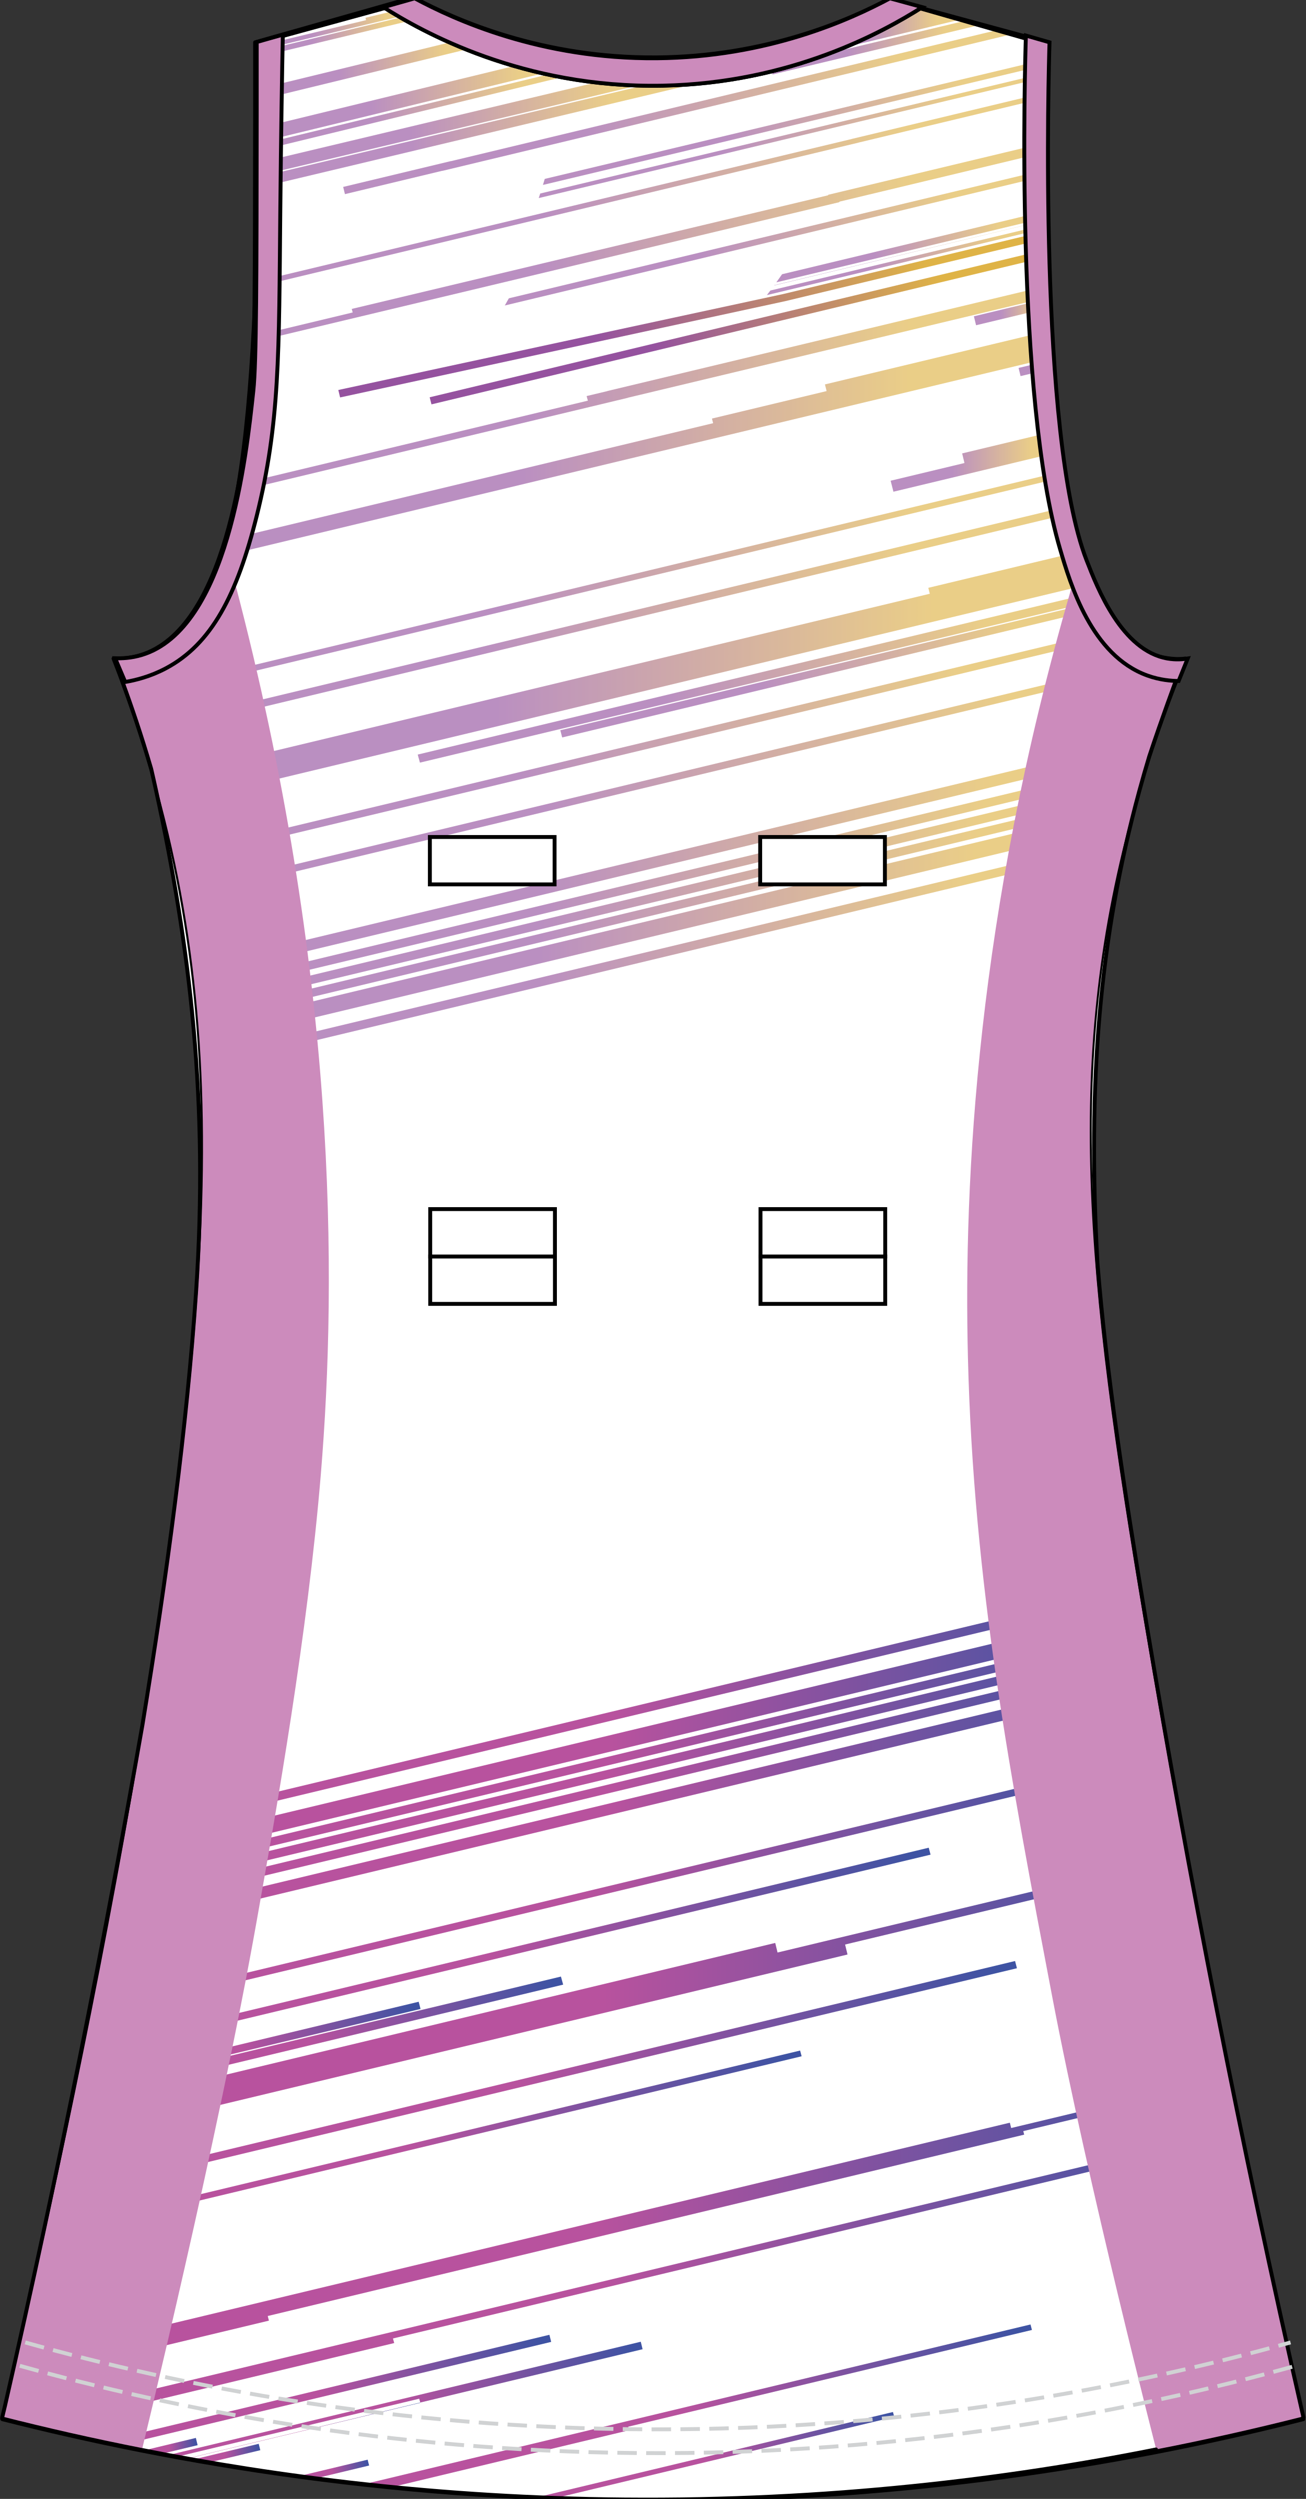 <?xml version="1.0" encoding="utf-8"?>
<!-- Generator: Adobe Illustrator 19.1.0, SVG Export Plug-In . SVG Version: 6.00 Build 0)  -->
<svg version="1.1" id="Layer_1" xmlns="http://www.w3.org/2000/svg" xmlns:xlink="http://www.w3.org/1999/xlink" x="0px" y="0px"
	 viewBox="0 0 335.2 641.14" style="enable-background:new 0 0 335.2 641.14;" xml:space="preserve">
<rect x="0" y="0" width="335.2" height="641.14" fill="#333333" stroke="none"/>
<style type="text/css">
	<![CDATA[
	@font-face{font-family:'codaheavy';src:url('/fonts/coda-heavy-webfont.woff') format('woff')}
	text{font-family:Impact,codaheavy,sans-serif}
	.Number.fill{fill:#000}
	.NumberOutline.stroke{fill:none;stroke:#777;stroke-width:2.5}
	.Colour1.fill{fill:#FFFFFF;}
	.Colour2.fill{fill:#CC8BBC;}
	.NeckAndArmTrim.fill{fill:#CC8BBC;stroke:#000000;stroke-miterlimit:10;}
	.Gradient1.stopColor{stop-color:#3953A3;}
	.Gradient2.stopColor{stop-color:#3E53A3;}
	.st0{opacity:0.645;}
	.st1{fill:url(#SVGID_1_);}
	.st2{fill:url(#SVGID_2_);}
	.st3{fill:url(#SVGID_3_);}
	.st4{fill:url(#SVGID_4_);}
	.st5{fill:url(#SVGID_5_);}
	.st6{fill:url(#SVGID_6_);}
	.st7{fill:url(#SVGID_7_);}
	.st8{fill:url(#SVGID_8_);}
	.st9{fill:url(#SVGID_9_);}
	.st10{fill:url(#SVGID_10_);}
	.st11{fill:url(#SVGID_11_);}
	.st12{fill:url(#SVGID_12_);}
	.st13{fill:url(#SVGID_13_);}
	.st14{fill:url(#SVGID_14_);}
	.st15{fill:url(#SVGID_15_);}
	.st16{fill:url(#SVGID_16_);}
	.st17{fill:url(#SVGID_17_);}
	.st18{fill:url(#SVGID_18_);}
	.st19{fill:url(#SVGID_19_);}
	.st20{fill:url(#SVGID_20_);}
	.st21{fill:url(#SVGID_21_);}
	.st22{fill:url(#SVGID_22_);}
	.st23{fill:url(#SVGID_23_);}
	.st24{fill:url(#SVGID_24_);}
	.st25{fill:url(#SVGID_25_);}
	.st26{fill:url(#SVGID_26_);}
	.st27{fill:url(#SVGID_27_);}
	.st28{fill:url(#SVGID_28_);}
	.st29{fill:url(#SVGID_29_);}
	.st30{fill:url(#SVGID_30_);}
	.st31{fill:url(#SVGID_31_);}
	.st32{fill:url(#SVGID_32_);}
	.st33{fill:url(#SVGID_33_);}
	.st34{fill:url(#SVGID_34_);}
	.st35{fill:url(#SVGID_35_);}
	.st36{fill:url(#SVGID_36_);}
	.st37{fill:url(#SVGID_37_);}
	.st38{fill:url(#SVGID_38_);}
	.st39{fill:url(#SVGID_39_);}
	.st40{fill:url(#SVGID_40_);}
	.st41{fill:url(#SVGID_41_);}
	.st42{fill:url(#SVGID_42_);}
	.st43{fill:url(#SVGID_43_);}
	.st44{fill:url(#SVGID_44_);}
	.st45{fill:url(#SVGID_45_);}
	.st46{fill:url(#SVGID_46_);}
	.st47{fill:url(#SVGID_47_);}
	.st48{fill:url(#SVGID_48_);}
	.st49{fill:url(#SVGID_49_);}
	.st50{fill:url(#SVGID_50_);}
	.st51{fill:url(#SVGID_51_);}
	.st52{fill:url(#SVGID_52_);}
	.st53{fill:url(#SVGID_53_);}
	.st54{fill:url(#SVGID_54_);}
	.st55{fill:url(#SVGID_55_);}
	.st56{fill:url(#SVGID_56_);}
	.st57{fill:url(#SVGID_57_);}
	.st58{fill:url(#SVGID_58_);}
	.st59{fill:url(#SVGID_59_);}
	.st60{fill:url(#SVGID_60_);}
	.st61{fill:url(#SVGID_61_);}
	.st62{fill:url(#SVGID_62_);}
	.st63{fill:url(#SVGID_63_);}
	.st64{fill:none;stroke:#000000;stroke-linecap:round;stroke-linejoin:round;stroke-miterlimit:10;}
	.st65{fill:none;stroke:#000000;stroke-miterlimit:10;}
	.st66{fill:#FFFFFF;stroke:#000000;}
	.st67{fill:none;stroke:#000000;stroke-linecap:round;stroke-linejoin:round;}
	.st68{fill:url(#SVGID_64_);}
	.st69{fill:url(#SVGID_65_);}
	.st70{fill:none;stroke:#D0D2D3;stroke-dasharray:5,2.4;}
	]]>
</style>
<path class="Colour1 fill" d="M0.6,620.29c0.01,0,0.03,0.01,0.04,0.01c-0.01,0.06-0.03,0.11-0.04,0.17
	c41.17,10.53,95.52,20.26,159.68,20.83c52.51,0.48,98.75-5.3,136.9-12.92c0.05,0.21,0.08,0.33,0.08,0.33
	c13.42-2.64,25.89-5.52,37.34-8.46c-16.27-71.22-29.53-139.35-40.35-203.95c-5.88-35.13-10.33-64.96-12.52-92.14
	c-2.59-46.2,0.45-83.41,10.74-121.22c1.71-6.26,3.46-12,5.16-17.14c2.49-7.25,4.6-12.99,4.61-13.01h-0.03
	c0.49-1.31,0.97-2.55,1.42-3.71c-1.63,0.06-4.09-0.01-6.87-0.87c-21.85-6.75-26.53-50.76-28.33-67.7
	c-0.78-7.34-0.82-29.01-0.86-72.04c-0.01-7.33-0.01-13.36,0-17.36c-13.16-3.76-26.33-7.53-39.49-11.29
	c-10.39,5.44-31.49,14.72-59.61,14.91c-29.14,0.2-50.99-9.45-61.43-14.91C93.31,3.58,79.58,7.34,65.84,11.1
	c0.19,6.15,2.94,100.77-9.45,132.81c-2.77,7.17-8.94,23.13-20.6,25.17c-2.2,0.39-4.07,0.19-5.15,0c0.88,2.13,1.83,4.5,2.83,7.1
	c1.81,6.45,4.22,15.58,6.62,26.58c8.74,40,13.55,80.12,10.3,128.47c-2.31,34.32-7.54,73.35-13.79,111.39
	c-9.79,55.76-21.43,114.04-35.26,174.57C0.97,618.78,0.71,619.83,0.6,620.29z"/>
<g class="st0">
	<linearGradient id="SVGID_1_" gradientUnits="userSpaceOnUse" x1="65.551" y1="33.931" x2="176.292" y2="33.931">
		
		
		<stop class="Gradient1 stopColor" offset="0.364" style="stop-color:#95529F"/>
		
		<stop class="Gradient2 stopColor" offset="0.829" style="stop-color:#DFB346"/>
		
	</linearGradient>
	<path class="st1" d="M176.29,22c-0.3-0.84-0.6-1.67-0.88-2.5L65.56,45.65c0,0.92,0,1.82,0,2.71L176.29,22z"/>
	<linearGradient id="SVGID_2_" gradientUnits="userSpaceOnUse" x1="65.567" y1="25.044" x2="147.676" y2="25.044">
		
		
		<stop class="Gradient1 stopColor" offset="0.364" style="stop-color:#95529F"/>
		
		<stop class="Gradient2 stopColor" offset="0.829" style="stop-color:#DFB346"/>
		
	</linearGradient>
	<path class="st2" d="M65.57,36.75l82.11-19.95c-0.33-1.17-0.64-2.32-0.93-3.46L65.57,33.07C65.57,34.31,65.57,35.54,65.57,36.75z"
		/>
	<linearGradient id="SVGID_3_" gradientUnits="userSpaceOnUse" x1="249.957" y1="79.999" x2="269.282" y2="79.999">
		
		
		<stop class="Gradient1 stopColor" offset="0.364" style="stop-color:#95529F"/>
		
		<stop class="Gradient2 stopColor" offset="0.829" style="stop-color:#DFB346"/>
		
	</linearGradient>
	<path class="st3" d="M249.96,81.15l0.56,2.3l18.76-4.5c-0.04-0.8-0.07-1.61-0.1-2.41L249.96,81.15z"/>
	<linearGradient id="SVGID_4_" gradientUnits="userSpaceOnUse" x1="209.508" y1="7.705" x2="246.954" y2="7.705">
		
		
		<stop class="Gradient1 stopColor" offset="0.364" style="stop-color:#95529F"/>
		
		<stop class="Gradient2 stopColor" offset="0.829" style="stop-color:#DFB346"/>
		
	</linearGradient>
	<path class="st4" d="M234.42,1.5l-7.62,1.82c-0.32,2.07-16.84,8.22-17.3,10.59l37.45-9.01C242.78,3.77,238.6,2.63,234.42,1.5z"/>
	<linearGradient id="SVGID_5_" gradientUnits="userSpaceOnUse" x1="197.774" y1="12.165" x2="252.014" y2="12.165">
		
		
		<stop class="Gradient1 stopColor" offset="0.364" style="stop-color:#95529F"/>
		
		<stop class="Gradient2 stopColor" offset="0.829" style="stop-color:#DFB346"/>
		
	</linearGradient>
	<path class="st5" d="M197.77,17.24l0.5,1.87l53.74-12.82c-1.29-0.35-2.59-0.7-3.88-1.06L197.77,17.24z"/>
	<linearGradient id="SVGID_6_" gradientUnits="userSpaceOnUse" x1="88.085" y1="28.678" x2="260.494" y2="28.678">
		
		
		<stop class="Gradient1 stopColor" offset="0.364" style="stop-color:#95529F"/>
		
		<stop class="Gradient2 stopColor" offset="0.829" style="stop-color:#DFB346"/>
		
	</linearGradient>
	<path class="st6" d="M260.49,8.59c-1.28-0.35-2.56-0.7-3.84-1.04L115.78,41.34c0-0.01-0.01-0.01-0.01-0.02l-27.69,6.64l0.45,1.85
		l25.02-6c0,0.01,0,0.02-0.01,0.03L260.49,8.59z"/>
	<linearGradient id="SVGID_7_" gradientUnits="userSpaceOnUse" x1="60.972" y1="99.666" x2="269.165" y2="99.666">
		
		
		<stop class="Gradient1 stopColor" offset="0.364" style="stop-color:#95529F"/>
		
		<stop class="Gradient2 stopColor" offset="0.829" style="stop-color:#DFB346"/>
		
	</linearGradient>
	<path class="st7" d="M269.16,76.22c-0.04-0.99-0.08-1.98-0.12-2.96l-113.12,27.06c-0.01,0.01-0.02,0.02-0.04,0.03l-5.32,1.27
		l0.32,1.18l-89.56,21.44c-0.12,0.6-0.24,1.21-0.36,1.82l100.26-24.01c-0.01-0.01-0.01-0.01-0.02-0.02L269.16,76.22z"/>
	<linearGradient id="SVGID_8_" gradientUnits="userSpaceOnUse" x1="49.477" y1="219.939" x2="296.797" y2="219.939">
		
		
		<stop class="Gradient1 stopColor" offset="0.364" style="stop-color:#95529F"/>
		
		<stop class="Gradient2 stopColor" offset="0.829" style="stop-color:#DFB346"/>
		
	</linearGradient>
	<path class="st8" d="M296.8,188.89L49.48,248.12c0.12,0.95,0.21,1.91,0.32,2.87l245.92-58.89
		C296.08,191,296.44,189.94,296.8,188.89z"/>
	<linearGradient id="SVGID_9_" gradientUnits="userSpaceOnUse" x1="50.097" y1="225.384" x2="294.771" y2="225.384">
		
		
		<stop class="Gradient1 stopColor" offset="0.364" style="stop-color:#95529F"/>
		
		<stop class="Gradient2 stopColor" offset="0.829" style="stop-color:#DFB346"/>
		
	</linearGradient>
	<path class="st9" d="M50.1,253.59c0.08,0.73,0.17,1.45,0.24,2.19L294,197.42c0.26-0.82,0.51-1.63,0.77-2.43L50.1,253.59z"/>
	<linearGradient id="SVGID_10_" gradientUnits="userSpaceOnUse" x1="107.212" y1="173.732" x2="282.768" y2="173.732">
		
		
		<stop class="Gradient1 stopColor" offset="0.364" style="stop-color:#95529F"/>
		
		<stop class="Gradient2 stopColor" offset="0.829" style="stop-color:#DFB346"/>
		
	</linearGradient>
	<path class="st10" d="M107.21,193.6l0.57,2.07l174.98-41.9c-0.34-0.66-0.67-1.32-0.99-1.97L107.21,193.6z"/>
	<linearGradient id="SVGID_11_" gradientUnits="userSpaceOnUse" x1="50.477" y1="229.297" x2="293.488" y2="229.297">
		
		
		<stop class="Gradient1 stopColor" offset="0.364" style="stop-color:#95529F"/>
		
		<stop class="Gradient2 stopColor" offset="0.829" style="stop-color:#DFB346"/>
		
	</linearGradient>
	<path class="st11" d="M50.48,257.28c0.07,0.74,0.13,1.49,0.2,2.23l242.07-57.97c0.25-0.83,0.5-1.65,0.74-2.46L50.48,257.28z"/>
	<linearGradient id="SVGID_12_" gradientUnits="userSpaceOnUse" x1="44.547" y1="191.178" x2="288.842" y2="191.178">
		
		
		<stop class="Gradient1 stopColor" offset="0.364" style="stop-color:#95529F"/>
		
		<stop class="Gradient2 stopColor" offset="0.829" style="stop-color:#DFB346"/>
		
	</linearGradient>
	<path class="st12" d="M44.55,219.37c0.13,0.6,0.25,1.2,0.38,1.8l243.91-58.42c-0.46-0.51-0.91-1.03-1.34-1.57L44.55,219.37z"/>
	<linearGradient id="SVGID_13_" gradientUnits="userSpaceOnUse" x1="143.811" y1="171.621" x2="283.865" y2="171.621">
		
		
		<stop class="Gradient1 stopColor" offset="0.364" style="stop-color:#95529F"/>
		
		<stop class="Gradient2 stopColor" offset="0.829" style="stop-color:#DFB346"/>
		
	</linearGradient>
	<path class="st13" d="M143.81,187.36l0.48,1.85l139.57-33.43c-0.33-0.58-0.65-1.15-0.96-1.73L143.81,187.36z"/>
	<linearGradient id="SVGID_14_" gradientUnits="userSpaceOnUse" x1="39.701" y1="172.968" x2="280.778" y2="172.968">
		
		
		<stop class="Gradient1 stopColor" offset="0.364" style="stop-color:#95529F"/>
		
		<stop class="Gradient2 stopColor" offset="0.829" style="stop-color:#DFB346"/>
		
	</linearGradient>
	<path class="st14" d="M238.26,150.82l0.38,1.52L39.7,200.02c0.26,0.93,0.53,1.87,0.79,2.83c0.15,0.56,0.29,1.12,0.44,1.68
		l11.25-2.7l0.6,2.46l228-54.67c-0.98-2.21-1.78-4.25-2.4-5.85c-0.29-0.75-0.57-1.55-0.85-2.37L238.26,150.82z"/>
	<linearGradient id="SVGID_15_" gradientUnits="userSpaceOnUse" x1="46.451" y1="199.59" x2="303.51" y2="199.59">
		
		
		<stop class="Gradient1 stopColor" offset="0.364" style="stop-color:#95529F"/>
		
		<stop class="Gradient2 stopColor" offset="0.829" style="stop-color:#DFB346"/>
		
	</linearGradient>
	<path class="st15" d="M46.78,230.57l256.73-61.49c-1.11,0.13-2.63,0.19-4.38-0.11c-0.48-0.08-0.94-0.23-1.41-0.36L46.45,228.79
		C46.56,229.39,46.67,229.98,46.78,230.57z"/>
	<linearGradient id="SVGID_16_" gradientUnits="userSpaceOnUse" x1="51.584" y1="244.381" x2="289.085" y2="244.381">
		
		
		<stop class="Gradient1 stopColor" offset="0.364" style="stop-color:#95529F"/>
		
		<stop class="Gradient2 stopColor" offset="0.829" style="stop-color:#DFB346"/>
		
	</linearGradient>
	<path class="st16" d="M51.58,271.69c0.04,0.75,0.07,1.51,0.1,2.26l236.78-56.7c0.2-0.81,0.41-1.62,0.61-2.44L51.58,271.69z"/>
	<linearGradient id="SVGID_17_" gradientUnits="userSpaceOnUse" x1="50.778" y1="232.766" x2="292.381" y2="232.766">
		
		
		<stop class="Gradient1 stopColor" offset="0.364" style="stop-color:#95529F"/>
		
		<stop class="Gradient2 stopColor" offset="0.829" style="stop-color:#DFB346"/>
		
	</linearGradient>
	<path class="st17" d="M50.78,260.62c0.06,0.72,0.14,1.43,0.19,2.15l240.72-57.65c0.23-0.79,0.46-1.58,0.69-2.36L50.78,260.62z"/>
	<linearGradient id="SVGID_18_" gradientUnits="userSpaceOnUse" x1="51.065" y1="237.235" x2="291.333" y2="237.235">
		
		
		<stop class="Gradient1 stopColor" offset="0.364" style="stop-color:#95529F"/>
		
		<stop class="Gradient2 stopColor" offset="0.829" style="stop-color:#DFB346"/>
		
	</linearGradient>
	<path class="st18" d="M291.33,206.38L51.06,263.92c0.11,1.38,0.19,2.78,0.28,4.17l238.75-57.18
		C290.5,209.41,290.9,207.9,291.33,206.38z"/>
	<linearGradient id="SVGID_19_" gradientUnits="userSpaceOnUse" x1="227.258" y1="-0.135" x2="228.45" y2="-0.135">
		
		
		<stop class="Gradient1 stopColor" offset="0.364" style="stop-color:#95529F"/>
		
		<stop class="Gradient2 stopColor" offset="0.829" style="stop-color:#DFB346"/>
		
	</linearGradient>
	<path class="st19" d="M228.45-0.13c-0.37-0.1-0.74-0.2-1.11-0.3c-0.02,0.19-0.05,0.39-0.08,0.59L228.45-0.13z"/>
	<linearGradient id="SVGID_20_" gradientUnits="userSpaceOnUse" x1="65.578" y1="17.326" x2="124.576" y2="17.326">
		
		
		<stop class="Gradient1 stopColor" offset="0.364" style="stop-color:#95529F"/>
		
		<stop class="Gradient2 stopColor" offset="0.829" style="stop-color:#DFB346"/>
		
	</linearGradient>
	<path class="st20" d="M65.58,25.86l59-14.36c-0.2-0.92-0.38-1.82-0.56-2.71L65.58,23.01C65.58,23.93,65.58,24.89,65.58,25.86z"/>
	<linearGradient id="SVGID_21_" gradientUnits="userSpaceOnUse" x1="65.577" y1="7.418" x2="105.868" y2="7.418">
		
		
		<stop class="Gradient1 stopColor" offset="0.364" style="stop-color:#95529F"/>
		
		<stop class="Gradient2 stopColor" offset="0.829" style="stop-color:#DFB346"/>
		
	</linearGradient>
	<path class="st21" d="M65.58,13.11l40.29-9.65c-0.08-0.59-0.16-1.17-0.23-1.73L93.8,4.56l0.16,0.61l-28.39,6.8
		C65.58,12.34,65.58,12.71,65.58,13.11z"/>
	<linearGradient id="SVGID_22_" gradientUnits="userSpaceOnUse" x1="65.556" y1="30.693" x2="175.304" y2="30.693">
		
		
		<stop class="Gradient1 stopColor" offset="0.364" style="stop-color:#95529F"/>
		
		<stop class="Gradient2 stopColor" offset="0.829" style="stop-color:#DFB346"/>
		
	</linearGradient>
	<path class="st22" d="M174.29,16.08L68.95,41.15l0.36,1.4l-3.75,0.9c0,0.63,0,1.24,0,1.86L175.3,19.18
		C174.95,18.13,174.61,17.1,174.29,16.08z"/>
	<linearGradient id="SVGID_23_" gradientUnits="userSpaceOnUse" x1="65.565" y1="28.13" x2="148.265" y2="28.13">
		
		
		<stop class="Gradient1 stopColor" offset="0.364" style="stop-color:#95529F"/>
		
		<stop class="Gradient2 stopColor" offset="0.829" style="stop-color:#DFB346"/>
		
	</linearGradient>
	<path class="st23" d="M65.57,38.9l82.7-20.08c-0.14-0.49-0.29-0.97-0.43-1.46L65.57,37.34C65.57,37.86,65.57,38.38,65.57,38.9z"/>
	<linearGradient id="SVGID_24_" gradientUnits="userSpaceOnUse" x1="56.452" y1="113.82" x2="269.983" y2="113.82">
		
		
		<stop class="Gradient1 stopColor" offset="0.364" style="stop-color:#95529F"/>
		
		<stop class="Gradient2 stopColor" offset="0.829" style="stop-color:#DFB346"/>
		
	</linearGradient>
	<path class="st24" d="M269.57,84.77l-57.84,13.86l0.43,1.71l-29.43,7.05l0.3,1.19l-125.19,30c-0.44,1.45-0.9,2.88-1.4,4.29
		l213.53-51.16C269.83,89.4,269.69,87.09,269.57,84.77z"/>
	<linearGradient id="SVGID_25_" gradientUnits="userSpaceOnUse" x1="46.004" y1="148.775" x2="273.186" y2="148.775">
		
		
		<stop class="Gradient1 stopColor" offset="0.364" style="stop-color:#95529F"/>
		
		<stop class="Gradient2 stopColor" offset="0.829" style="stop-color:#DFB346"/>
		
	</linearGradient>
	<path class="st25" d="M46,175.22l0.39,1.47l226.79-54.31c-0.08-0.5-0.15-1-0.23-1.51L46,175.22z"/>
	<linearGradient id="SVGID_26_" gradientUnits="userSpaceOnUse" x1="228.596" y1="118.296" x2="272.258" y2="118.296">
		
		
		<stop class="Gradient1 stopColor" offset="0.364" style="stop-color:#95529F"/>
		
		<stop class="Gradient2 stopColor" offset="0.829" style="stop-color:#DFB346"/>
		
	</linearGradient>
	<path class="st26" d="M271.6,110.42l-24.65,5.91l0.59,2.47l-18.95,4.54l0.72,2.82l42.94-10.29
		C272.03,114.09,271.81,112.27,271.6,110.42z"/>
	<linearGradient id="SVGID_27_" gradientUnits="userSpaceOnUse" x1="35.734" y1="159.344" x2="274.913" y2="159.344">
		
		
		<stop class="Gradient1 stopColor" offset="0.364" style="stop-color:#95529F"/>
		
		<stop class="Gradient2 stopColor" offset="0.829" style="stop-color:#DFB346"/>
		
	</linearGradient>
	<path class="st27" d="M35.73,187.03c0.2,0.6,0.39,1.21,0.59,1.82l238.59-57.15c-0.13-0.61-0.26-1.24-0.39-1.87L35.73,187.03z"/>
	<linearGradient id="SVGID_28_" gradientUnits="userSpaceOnUse" x1="261.427" y1="94.419" x2="270.175" y2="94.419">
		
		
		<stop class="Gradient1 stopColor" offset="0.364" style="stop-color:#95529F"/>
		
		<stop class="Gradient2 stopColor" offset="0.829" style="stop-color:#DFB346"/>
		
	</linearGradient>
	<path class="st28" d="M261.43,94.4l0.51,2.1l8.24-1.98c-0.05-0.73-0.1-1.45-0.15-2.18L261.43,94.4z"/>
	<linearGradient id="SVGID_29_" gradientUnits="userSpaceOnUse" x1="65.578" y1="9.283" x2="106.106" y2="9.283">
		
		
		<stop class="Gradient1 stopColor" offset="0.364" style="stop-color:#95529F"/>
		
		<stop class="Gradient2 stopColor" offset="0.829" style="stop-color:#DFB346"/>
		
	</linearGradient>
	<path class="st29" d="M106.11,5.11c-0.07-0.47-0.13-0.92-0.2-1.37L65.58,13.4c0,0.46,0,0.93,0,1.42L106.11,5.11z"/>
	<linearGradient id="SVGID_30_" gradientUnits="userSpaceOnUse" x1="139.344" y1="31.305" x2="268.742" y2="31.305">
		
		
		<stop class="Gradient1 stopColor" offset="0.364" style="stop-color:#95529F"/>
		
		<stop class="Gradient2 stopColor" offset="0.829" style="stop-color:#DFB346"/>
		
	</linearGradient>
	<path class="st30" d="M139.82,45.9c-0.15,0.51-0.31,1.03-0.47,1.55L268.71,16.6c0.01-0.51,0.02-1,0.03-1.45L139.82,45.9z"/>
	<linearGradient id="SVGID_31_" gradientUnits="userSpaceOnUse" x1="138.269" y1="34.739" x2="268.665" y2="34.739">
		
		
		<stop class="Gradient1 stopColor" offset="0.364" style="stop-color:#95529F"/>
		
		<stop class="Gradient2 stopColor" offset="0.829" style="stop-color:#DFB346"/>
		
	</linearGradient>
	<path class="st31" d="M138.65,49.65c-0.13,0.39-0.25,0.78-0.38,1.17l130.37-31.09c0.01-0.37,0.01-0.73,0.02-1.09L138.65,49.65z"/>
	<linearGradient id="SVGID_32_" gradientUnits="userSpaceOnUse" x1="65.456" y1="48.675" x2="268.579" y2="48.675">
		
		
		<stop class="Gradient1 stopColor" offset="0.364" style="stop-color:#95529F"/>
		
		<stop class="Gradient2 stopColor" offset="0.829" style="stop-color:#DFB346"/>
		
	</linearGradient>
	<path class="st32" d="M268.58,23.68l-49.97,11.97c0,0,0,0.01,0,0.01L65.47,72.33c0,0.45-0.01,0.9-0.01,1.35l154.86-37.08
		c0,0,0,0,0-0.01l48.24-11.55C268.57,24.57,268.57,24.12,268.58,23.68z"/>
	<linearGradient id="SVGID_33_" gradientUnits="userSpaceOnUse" x1="198.677" y1="64.842" x2="268.605" y2="64.842">
		
		
		<stop class="Gradient1 stopColor" offset="0.364" style="stop-color:#95529F"/>
		
		<stop class="Gradient2 stopColor" offset="0.829" style="stop-color:#DFB346"/>
		
	</linearGradient>
	<path class="st33" d="M198.73,73.17c-0.02,0.02-0.03,0.04-0.05,0.07l69.93-16.77c0-0.01,0-0.02,0-0.03L198.73,73.17z"/>
	<linearGradient id="SVGID_34_" gradientUnits="userSpaceOnUse" x1="196.835" y1="66.635" x2="268.641" y2="66.635">
		
		
		<stop class="Gradient1 stopColor" offset="0.364" style="stop-color:#95529F"/>
		
		<stop class="Gradient2 stopColor" offset="0.829" style="stop-color:#DFB346"/>
		
	</linearGradient>
	<path class="st34" d="M197.72,74.54c-0.29,0.39-0.59,0.78-0.89,1.17l71.81-17.22c-0.01-0.31-0.01-0.62-0.02-0.93L197.72,74.54z"/>
	<linearGradient id="SVGID_35_" gradientUnits="userSpaceOnUse" x1="199.266" y1="63.271" x2="268.594" y2="63.271">
		
		
		<stop class="Gradient1 stopColor" offset="0.364" style="stop-color:#95529F"/>
		
		<stop class="Gradient2 stopColor" offset="0.829" style="stop-color:#DFB346"/>
		
	</linearGradient>
	<path class="st35" d="M200.73,70.36c-0.48,0.7-0.97,1.39-1.47,2.08l69.33-16.62c-0.01-0.58-0.02-1.15-0.03-1.73L200.73,70.36z"/>
	<linearGradient id="SVGID_36_" gradientUnits="userSpaceOnUse" x1="65.28" y1="62.15" x2="268.467" y2="62.15">
		
		
		<stop class="Gradient1 stopColor" offset="0.364" style="stop-color:#95529F"/>
		
		<stop class="Gradient2 stopColor" offset="0.829" style="stop-color:#DFB346"/>
		
	</linearGradient>
	<path class="st36" d="M268.47,36.59l-55.88,13.38c-0.02,0.05-0.05,0.09-0.07,0.14L90.28,79.26l0.24,0.91l-25.21,6.04
		c-0.01,0.51-0.02,1.01-0.03,1.5l150.2-35.85c-0.03-0.04-0.05-0.07-0.08-0.11l53.06-12.71C268.46,38.21,268.47,37.39,268.47,36.59z"
		/>
	<linearGradient id="SVGID_37_" gradientUnits="userSpaceOnUse" x1="129.558" y1="60.951" x2="268.478" y2="60.951">
		
		
		<stop class="Gradient1 stopColor" offset="0.364" style="stop-color:#95529F"/>
		
		<stop class="Gradient2 stopColor" offset="0.829" style="stop-color:#DFB346"/>
		
	</linearGradient>
	<path class="st37" d="M130.6,76.54c-0.34,0.61-0.69,1.23-1.04,1.84l138.92-33.28c0-0.54,0-1.06-0.01-1.59L130.6,76.54z"/>
</g>
<g>
	<linearGradient id="SVGID_38_" gradientUnits="userSpaceOnUse" x1="2.509" y1="572.872" x2="315.758" y2="572.872">
		
		
		<stop class="Gradient2 stopColor" offset="0.48" style="stop-color:#B8529E"/>
		
		<stop class="Gradient1 stopColor" offset="0.98" style="stop-color:#3E53A3"/>
		
	</linearGradient>
	<path class="st38" d="M2.51,613.16l37.51-8.99l-0.43-1.71l29.43-7.05l-0.3-1.19l194.15-46.53l-0.23-0.91l53.12-12.72
		c-0.1-0.49-0.2-0.98-0.3-1.47l-55.93,13.4l-0.34-1.37L4.26,605.7C3.6,608.56,3.01,611.06,2.51,613.16z"/>
	<linearGradient id="SVGID_39_" gradientUnits="userSpaceOnUse" x1="3.848" y1="584.596" x2="318.603" y2="584.596">
		
		
		<stop class="Gradient2 stopColor" offset="0.48" style="stop-color:#B8529E"/>
		
		<stop class="Gradient1 stopColor" offset="0.98" style="stop-color:#3E53A3"/>
		
	</linearGradient>
	<path class="st39" d="M10.04,622.99l91.14-21.83l-0.32-1.18l217.75-52.14c-0.11-0.55-0.23-1.1-0.35-1.65L3.85,621.48
		C5.88,621.99,7.94,622.49,10.04,622.99z"/>
	<linearGradient id="SVGID_40_" gradientUnits="userSpaceOnUse" x1="16.714" y1="512.729" x2="304.749" y2="512.729">
		
		
		<stop class="Gradient2 stopColor" offset="0.48" style="stop-color:#B8529E"/>
		
		<stop class="Gradient1 stopColor" offset="0.98" style="stop-color:#3E53A3"/>
		
	</linearGradient>
	<path class="st40" d="M16.71,549.6l200.82-48.13l-0.63-2.56l87.85-21.04c-0.13-0.67-0.25-1.34-0.38-2.01l-104.8,25.1l-0.6-2.46
		L18.35,541.81C17.8,544.46,17.25,547.05,16.71,549.6z"/>
	<linearGradient id="SVGID_41_" gradientUnits="userSpaceOnUse" x1="137.214" y1="629.966" x2="229.528" y2="629.966">
		
		
		<stop class="Gradient2 stopColor" offset="0.48" style="stop-color:#B8529E"/>
		
		<stop class="Gradient1 stopColor" offset="0.98" style="stop-color:#3E53A3"/>
		
	</linearGradient>
	<path class="st41" d="M229.19,618.85l-91.98,22.03c1.58,0.07,3.17,0.14,4.77,0.2l87.54-20.97L229.19,618.85z"/>
	<linearGradient id="SVGID_42_" gradientUnits="userSpaceOnUse" x1="13.576" y1="533.697" x2="261.012" y2="533.697">
		
		
		<stop class="Gradient2 stopColor" offset="0.48" style="stop-color:#B8529E"/>
		
		<stop class="Gradient1 stopColor" offset="0.98" style="stop-color:#3E53A3"/>
		
	</linearGradient>
	<path class="st42" d="M261.01,504.99l-0.48-1.85L14.02,562.18c-0.15,0.69-0.3,1.39-0.45,2.07L261.01,504.99z"/>
	<linearGradient id="SVGID_43_" gradientUnits="userSpaceOnUse" x1="11.42" y1="550.115" x2="205.749" y2="550.115">
		
		
		<stop class="Gradient2 stopColor" offset="0.48" style="stop-color:#B8529E"/>
		
		<stop class="Gradient1 stopColor" offset="0.98" style="stop-color:#3E53A3"/>
		
	</linearGradient>
	<path class="st43" d="M205.75,527.58l-0.39-1.47L11.78,572.47c-0.12,0.55-0.24,1.11-0.36,1.65L205.75,527.58z"/>
	<linearGradient id="SVGID_44_" gradientUnits="userSpaceOnUse" x1="277.112" y1="625.815" x2="334.601" y2="625.815">
		
		
		<stop class="Gradient2 stopColor" offset="0.48" style="stop-color:#B8529E"/>
		
		<stop class="Gradient1 stopColor" offset="0.98" style="stop-color:#3E53A3"/>
		
	</linearGradient>
	<path class="st44" d="M334.21,618.98l-57.1,13.68c21.23-3.47,40.49-7.64,57.49-11.96C334.47,620.12,334.34,619.55,334.21,618.98z"
		/>
	<linearGradient id="SVGID_45_" gradientUnits="userSpaceOnUse" x1="76.359" y1="633.516" x2="94.736" y2="633.516">
		
		
		<stop class="Gradient2 stopColor" offset="0.48" style="stop-color:#B8529E"/>
		
		<stop class="Gradient1 stopColor" offset="0.98" style="stop-color:#3E53A3"/>
		
	</linearGradient>
	<path class="st45" d="M94.74,632.58l-0.38-1.5l-17.99,4.31c1.42,0.19,2.85,0.38,4.29,0.57L94.74,632.58z"/>
	<linearGradient id="SVGID_46_" gradientUnits="userSpaceOnUse" x1="93.102" y1="617.299" x2="264.85" y2="617.299">
		
		
		<stop class="Gradient2 stopColor" offset="0.48" style="stop-color:#B8529E"/>
		
		<stop class="Gradient1 stopColor" offset="0.98" style="stop-color:#3E53A3"/>
		
	</linearGradient>
	<path class="st46" d="M264.49,596.39L93.1,637.45c2.35,0.26,4.72,0.51,7.12,0.75l61.26-14.67l-0.24-0.91l103.62-24.82
		L264.49,596.39z"/>
	<linearGradient id="SVGID_47_" gradientUnits="userSpaceOnUse" x1="18.874" y1="523.209" x2="144.541" y2="523.209">
		
		
		<stop class="Gradient2 stopColor" offset="0.48" style="stop-color:#B8529E"/>
		
		<stop class="Gradient1 stopColor" offset="0.98" style="stop-color:#3E53A3"/>
		
	</linearGradient>
	<path class="st47" d="M144.54,509.2l-0.57-2.07L19.36,536.97c-0.16,0.78-0.32,1.55-0.48,2.32L144.54,509.2z"/>
	<linearGradient id="SVGID_48_" gradientUnits="userSpaceOnUse" x1="25.98" y1="613.267" x2="141.468" y2="613.267">
		
		
		<stop class="Gradient2 stopColor" offset="0.48" style="stop-color:#B8529E"/>
		
		<stop class="Gradient1 stopColor" offset="0.98" style="stop-color:#3E53A3"/>
		
	</linearGradient>
	<path class="st48" d="M141.47,600.86l-0.46-1.82L25.98,626.6c1.42,0.3,2.85,0.6,4.3,0.9L141.47,600.86z"/>
	<linearGradient id="SVGID_49_" gradientUnits="userSpaceOnUse" x1="49.219" y1="629.442" x2="66.81" y2="629.442">
		
		
		<stop class="Gradient2 stopColor" offset="0.48" style="stop-color:#B8529E"/>
		
		<stop class="Gradient1 stopColor" offset="0.98" style="stop-color:#3E53A3"/>
		
	</linearGradient>
	<path class="st49" d="M66.81,628.65l-0.41-1.64l-17.19,4.12c1.39,0.25,2.78,0.49,4.19,0.73L66.81,628.65z"/>
	<linearGradient id="SVGID_50_" gradientUnits="userSpaceOnUse" x1="36.612" y1="627.582" x2="50.722" y2="627.582">
		
		
		<stop class="Gradient2 stopColor" offset="0.48" style="stop-color:#B8529E"/>
		
		<stop class="Gradient1 stopColor" offset="0.98" style="stop-color:#3E53A3"/>
		
	</linearGradient>
	<path class="st50" d="M50.72,627.36l-0.45-1.86l-13.66,3.28c1.5,0.3,3.01,0.59,4.53,0.88L50.72,627.36z"/>
	<linearGradient id="SVGID_51_" gradientUnits="userSpaceOnUse" x1="23.289" y1="485.07" x2="287.616" y2="485.07">
		
		
		<stop class="Gradient2 stopColor" offset="0.48" style="stop-color:#B8529E"/>
		
		<stop class="Gradient1 stopColor" offset="0.98" style="stop-color:#3E53A3"/>
		
	</linearGradient>
	<path class="st51" d="M287.62,454.29l-0.46-1.74l-263.48,63.1c-0.13,0.65-0.26,1.3-0.39,1.94L287.62,454.29z"/>
	<linearGradient id="SVGID_52_" gradientUnits="userSpaceOnUse" x1="0.699" y1="620.134" x2="1.62" y2="620.134">
		
		
		<stop class="Gradient2 stopColor" offset="0.48" style="stop-color:#B8529E"/>
		
		<stop class="Gradient1 stopColor" offset="0.98" style="stop-color:#3E53A3"/>
		
	</linearGradient>
	<path class="st52" d="M1.23,619.34l-0.22,0.05c-0.15,0.6-0.26,1.05-0.32,1.3c0.3,0.08,0.62,0.15,0.92,0.23L1.23,619.34z"/>
	<linearGradient id="SVGID_53_" gradientUnits="userSpaceOnUse" x1="32.064" y1="439.077" x2="292.529" y2="439.077">
		
		
		<stop class="Gradient2 stopColor" offset="0.48" style="stop-color:#B8529E"/>
		
		<stop class="Gradient1 stopColor" offset="0.98" style="stop-color:#3E53A3"/>
		
	</linearGradient>
	<path class="st53" d="M292.53,408.99c-0.12-0.74-0.24-1.46-0.36-2.2L32.49,468.98c-0.14,0.8-0.28,1.6-0.43,2.39L292.53,408.99z"/>
	<linearGradient id="SVGID_54_" gradientUnits="userSpaceOnUse" x1="19.423" y1="525.118" x2="107.942" y2="525.118">
		
		
		<stop class="Gradient2 stopColor" offset="0.48" style="stop-color:#B8529E"/>
		
		<stop class="Gradient1 stopColor" offset="0.98" style="stop-color:#3E53A3"/>
		
	</linearGradient>
	<path class="st54" d="M107.94,515.44l-0.48-1.85l-87.61,20.98c-0.14,0.69-0.28,1.38-0.42,2.06L107.94,515.44z"/>
	<linearGradient id="SVGID_55_" gradientUnits="userSpaceOnUse" x1="9.511" y1="579.672" x2="23.157" y2="579.672">
		
		
		<stop class="Gradient2 stopColor" offset="0.48" style="stop-color:#B8529E"/>
		
		<stop class="Gradient1 stopColor" offset="0.98" style="stop-color:#3E53A3"/>
		
	</linearGradient>
	<path class="st55" d="M22.44,576.63l-12.22,2.93c-0.24,1.07-0.47,2.12-0.7,3.16l13.65-3.27L22.44,576.63z"/>
	<linearGradient id="SVGID_56_" gradientUnits="userSpaceOnUse" x1="47.647" y1="623.648" x2="107.89" y2="623.648">
		
		
		<stop class="Gradient2 stopColor" offset="0.48" style="stop-color:#B8529E"/>
		
		<stop class="Gradient1 stopColor" offset="0.98" style="stop-color:#3E53A3"/>
		
	</linearGradient>
	<path class="st56" d="M47.77,630.88l60.12-14.39l-0.02-0.07l-60.22,14.44C47.69,630.86,47.73,630.87,47.77,630.88z"/>
	<linearGradient id="SVGID_57_" gradientUnits="userSpaceOnUse" x1="42.862" y1="615.607" x2="164.927" y2="615.607">
		
		
		<stop class="Gradient2 stopColor" offset="0.48" style="stop-color:#B8529E"/>
		
		<stop class="Gradient1 stopColor" offset="0.98" style="stop-color:#3E53A3"/>
		
	</linearGradient>
	<path class="st57" d="M164.46,600.82l-121.6,29.16c0.74,0.14,1.49,0.28,2.24,0.42l62.49-14.96l0.28,0.98l57.06-13.68L164.46,600.82
		z"/>
	<linearGradient id="SVGID_58_" gradientUnits="userSpaceOnUse" x1="21.199" y1="501.022" x2="238.84" y2="501.022">
		
		
		<stop class="Gradient2 stopColor" offset="0.48" style="stop-color:#B8529E"/>
		
		<stop class="Gradient1 stopColor" offset="0.98" style="stop-color:#3E53A3"/>
		
	</linearGradient>
	<path class="st58" d="M238.84,475.85l-0.47-1.78L21.6,525.98c-0.14,0.67-0.27,1.33-0.4,1.99L238.84,475.85z"/>
	<linearGradient id="SVGID_59_" gradientUnits="userSpaceOnUse" x1="27.394" y1="462.923" x2="296.487" y2="462.923">
		
		
		<stop class="Gradient2 stopColor" offset="0.48" style="stop-color:#B8529E"/>
		
		<stop class="Gradient1 stopColor" offset="0.98" style="stop-color:#3E53A3"/>
		
	</linearGradient>
	<path class="st59" d="M27.39,496.56l269.09-64.44c-0.16-0.94-0.33-1.89-0.49-2.83L27.98,493.47
		C27.79,494.5,27.59,495.53,27.39,496.56z"/>
	<linearGradient id="SVGID_60_" gradientUnits="userSpaceOnUse" x1="29.251" y1="453.807" x2="294.925" y2="453.807">
		
		
		<stop class="Gradient2 stopColor" offset="0.48" style="stop-color:#B8529E"/>
		
		<stop class="Gradient1 stopColor" offset="0.98" style="stop-color:#3E53A3"/>
		
	</linearGradient>
	<path class="st60" d="M294.93,423.09c-0.12-0.73-0.25-1.46-0.38-2.19L29.7,484.33c-0.15,0.8-0.3,1.59-0.44,2.39L294.93,423.09z"/>
	<linearGradient id="SVGID_61_" gradientUnits="userSpaceOnUse" x1="29.916" y1="450.422" x2="294.359" y2="450.422">
		
		
		<stop class="Gradient2 stopColor" offset="0.48" style="stop-color:#B8529E"/>
		
		<stop class="Gradient1 stopColor" offset="0.98" style="stop-color:#3E53A3"/>
		
	</linearGradient>
	<path class="st61" d="M294.36,419.81c-0.12-0.7-0.25-1.41-0.37-2.11L30.34,480.84c-0.14,0.77-0.28,1.54-0.42,2.3L294.36,419.81z"/>
	<linearGradient id="SVGID_62_" gradientUnits="userSpaceOnUse" x1="28.509" y1="457.62" x2="295.554" y2="457.62">
		
		
		<stop class="Gradient2 stopColor" offset="0.48" style="stop-color:#B8529E"/>
		
		<stop class="Gradient1 stopColor" offset="0.98" style="stop-color:#3E53A3"/>
		
	</linearGradient>
	<path class="st62" d="M295.55,426.72c-0.12-0.72-0.25-1.44-0.37-2.16L28.95,488.32c-0.15,0.79-0.3,1.57-0.44,2.35L295.55,426.72z"
		/>
	<linearGradient id="SVGID_63_" gradientUnits="userSpaceOnUse" x1="30.564" y1="446.061" x2="293.803" y2="446.061">
		
		
		<stop class="Gradient2 stopColor" offset="0.48" style="stop-color:#B8529E"/>
		
		<stop class="Gradient1 stopColor" offset="0.98" style="stop-color:#3E53A3"/>
		
	</linearGradient>
	<path class="st63" d="M30.56,479.62l263.24-63.04c-0.23-1.37-0.46-2.72-0.68-4.07L31.37,475.19
		C31.1,476.67,30.83,478.14,30.56,479.62z"/>
</g>
<path class="st64" d="M230.7,0.51c13.84,3.76,24.22,6.59,38.06,10.35c-0.2,6.16-2.97,100.85,9.52,132.91
	c2.79,7.17,9.01,23.15,20.76,25.19c2.22,0.39,4.1,0.18,5.19,0c-3.61,8.71-8.49,21.51-12.98,37.35
	c-18.44,65.18-12.74,120.54,2.6,211.1c10.9,64.39,24.26,132.3,40.66,203.28c-41.48,10.53-96.26,20.27-160.9,20.85
	c-70.23,0.63-129.35-9.77-173.01-20.85c1.82-7.43,42.41-174.64,50.17-289.28c3.36-49.63,0.53-88.77-10.38-128.57
	c-3.93-14.34-8.14-25.96-11.25-33.88c1.64,0.07,4.12-0.01,6.92-0.87c22.03-6.76,26.73-50.8,28.55-67.76
	c0.79-7.35,0.82-29.03,0.87-72.1c0.01-7.33,0-13.37,0-17.37C78.74,7.1,92.01,3.33,105.27-0.43"/>
<path class="st65" d="M235.36,1.45"/>
<path class="st65" d="M99.86,1.45"/>
<path class="st65" d="M98.46,1.85c9.82,6.23,35.72,20.83,71.63,20.13c33-0.64,56.75-13.85,66.66-20.15"/>
<g>
	<rect x="110.33" y="214.75" class="st66" width="32.01" height="12.16"/>
	<rect x="195.11" y="214.75" class="st66" width="32.01" height="12.16"/>
	<rect x="195.19" y="322.38" class="st66" width="32.01" height="12.16"/>
	<rect x="110.42" y="322.38" class="st66" width="32.01" height="12.16"/>
	<rect x="110.42" y="310.22" class="st66" width="32.01" height="12.16"/>
	<rect x="195.19" y="310.22" class="st66" width="32.01" height="12.16"/>
</g>
<path class="Colour2 fill" d="M301.6,174.54c-1.86-0.03-4.65-0.28-7.76-1.4c-9.9-3.58-15.53-13.39-18.94-22.09l-0.17,0.72
	c-23.99,82.72-27.43,150.88-26.3,196.53c1.43,58.03,10.92,107.82,21.63,163.97c9.24,48.44,26.82,116.68,26.82,116.68
	c13.52-2.63,26.09-5.5,37.63-8.42c-16.4-70.98-29.75-138.88-40.66-203.28c-15.33-90.56-21.03-145.91-2.6-211.1
	c3.56-12.57,10.63-31.55,10.65-31.6L301.6,174.54z"/>
<path class="Colour2 fill" d="M31.74,174.87c2.64-0.44,6.38-1.36,10.38-3.47c8.1-4.28,13.72-11.59,18.08-22.32l0.18,0.72
	c26.12,99.49,26.18,177.68,21.96,228.53C78.95,419.25,71,464.06,65.91,492.72C56,548.54,36.42,628.59,36.42,628.59
	c-12.87-2.54-24.83-5.28-35.82-8.07c1.82-7.43,42.41-174.64,50.17-289.28c3.36-49.63,0.53-88.77-10.38-128.57
	c-3.02-11.02-6.21-20.43-8.93-27.8L31.74,174.87z"/>
<path class="st67" d="M0.55,620.29c0.01,0,0.03,0.01,0.04,0.01c-0.01,0.06-0.03,0.11-0.04,0.17c0,0,0.01,0,0.01,0
	c0,0.02-0.01,0.04-0.01,0.05c10.98,2.79,22.94,5.53,35.82,8.07c0,0,0-0.01,0-0.01c35.14,6.96,76.87,12.3,123.86,12.72
	c52.31,0.47,98.41-5.26,136.47-12.84c0.08,0.31,0.12,0.48,0.12,0.48c13.52-2.63,26.09-5.5,37.63-8.42
	c-0.02-0.08-0.03-0.15-0.05-0.23c0.05-0.01,0.1-0.03,0.15-0.04c-16.27-71.22-29.53-139.35-40.35-203.95
	c-5.88-35.13-10.33-64.96-12.52-92.14c-2.59-46.2,0.45-83.41,10.74-121.22c0.85-3.11,1.71-6.09,2.57-8.94
	c3.32-9.98,6.84-19.42,6.86-19.46l-0.29,0c0.4-1.1,0.63-1.74,0.64-1.75h-0.03c0.49-1.31,0.97-2.55,1.42-3.71
	c-1.63,0.06-4.09-0.01-6.87-0.87c-21.85-6.75-26.53-50.76-28.33-67.7c-0.78-7.34-0.82-29.01-0.86-72.04
	c-0.01-7.33-0.01-13.36,0-17.36c-13.16-3.76-26.33-7.53-39.49-11.29c-10.39,5.44-31.49,14.72-59.61,14.91
	C139.3,14.93,117.44,5.28,107-0.18C93.26,3.58,79.53,7.34,65.79,11.1c0.19,6.15,2.94,100.77-9.45,132.81
	c-2.77,7.17-8.94,23.13-20.6,25.17c-2.2,0.39-4.07,0.19-5.15,0c0.7,1.7,1.45,3.57,2.24,5.58c-0.4,0.08-0.78,0.15-1.14,0.21l-0.28,0
	c2.26,6.12,4.85,13.68,7.39,22.38c0.41,1.78,0.83,3.62,1.24,5.51c8.74,40,13.55,80.12,10.3,128.47
	c-2.31,34.32-7.54,73.35-13.79,111.39C26.76,498.37,15.12,556.65,1.3,617.18C0.92,618.78,0.66,619.83,0.55,620.29z"/>
<linearGradient id="SVGID_64_" gradientUnits="userSpaceOnUse" x1="110.285" y1="83.864" x2="268.813" y2="83.864">
	
	
	<stop class="Gradient2 stopColor" offset="0.364" style="stop-color:#95529F"/>
	
	<stop class="Gradient1 stopColor" offset="0.829" style="stop-color:#DFB346"/>
	
</linearGradient>
<path class="st68" d="M268.81,65.88c-0.02-0.64-0.03-1.28-0.05-1.92l-77.5,18.57v0v0l-41.27,9.89l-39.71,9.51l0.46,1.82l40.89-9.8
	l37.45-8.97l0,0l0,0L268.81,65.88z"/>
<g>
	<linearGradient id="SVGID_65_" gradientUnits="userSpaceOnUse" x1="86.826" y1="80.598" x2="268.696" y2="80.598">
		
		
		<stop class="Gradient1 stopColor" offset="0.364" style="stop-color:#95529F"/>
		
		<stop class="Gradient1 stopColor" offset="0.829" style="stop-color:#DFB346"/>
		
	</linearGradient>
	<path class="st69" d="M268.65,59.22l-67.62,16.22L86.83,100.06l0.46,1.91l114.19-24.69l67.21-16.12
		C268.68,60.52,268.67,59.87,268.65,59.22z"/>
</g>
<path class="NeckAndArmTrim fill" d="M32.14,174.97c2.64-0.44,6.38-1.36,10.38-3.47c11.79-6.23,18.31-18.86,23.36-39.09
	c5.97-23.9,5.71-41.68,6.06-78.18c0.19-20.28,0.47-36.38,0.65-45.34l-6.7,1.9c0,4,0.01,10.04,0,17.37
	c-0.04,43.07-0.08,64.76-0.87,72.1c-1.81,16.96-6.52,61-28.55,67.76c-2.8,0.86-5.28,0.93-6.92,0.87L32.14,174.97z"/>
<path class="NeckAndArmTrim fill" d="M98.41,1.85c9.82,6.23,35.72,20.83,71.63,20.13c33-0.64,56.75-13.85,66.66-20.15l-8.29-2.26
	C218.22,5.05,197,14.7,168.54,14.95c-29.73,0.26-51.87-9.88-62.1-15.38L98.41,1.85z"/>
<path class="NeckAndArmTrim fill" d="M302.51,174.72c-1.85-0.01-4.78-0.22-8.06-1.41c-14.34-5.19-19.72-23.43-22.38-32.46
	c-11.56-39.2-9.01-124.25-8.76-131.73l6.06,1.74c-0.2,6.16-2.97,100.85,9.52,132.91c2.79,7.17,9.01,23.15,20.76,25.19
	c2.22,0.39,4.1,0.18,5.19,0L302.51,174.72z"/>
<g id="BBodyLogos"></g>
<path class="st70" d="M6.47,601c39.58,11.08,94.55,22.1,160.57,22.3c67.74,0.2,124.02-11.06,164.19-22.3"/>
<path class="st70" d="M5.08,606.99c39.56,11.03,93.72,21.83,158.5,22.39c69.75,0.6,127.72-10.88,169-22.39"/>
</svg>
